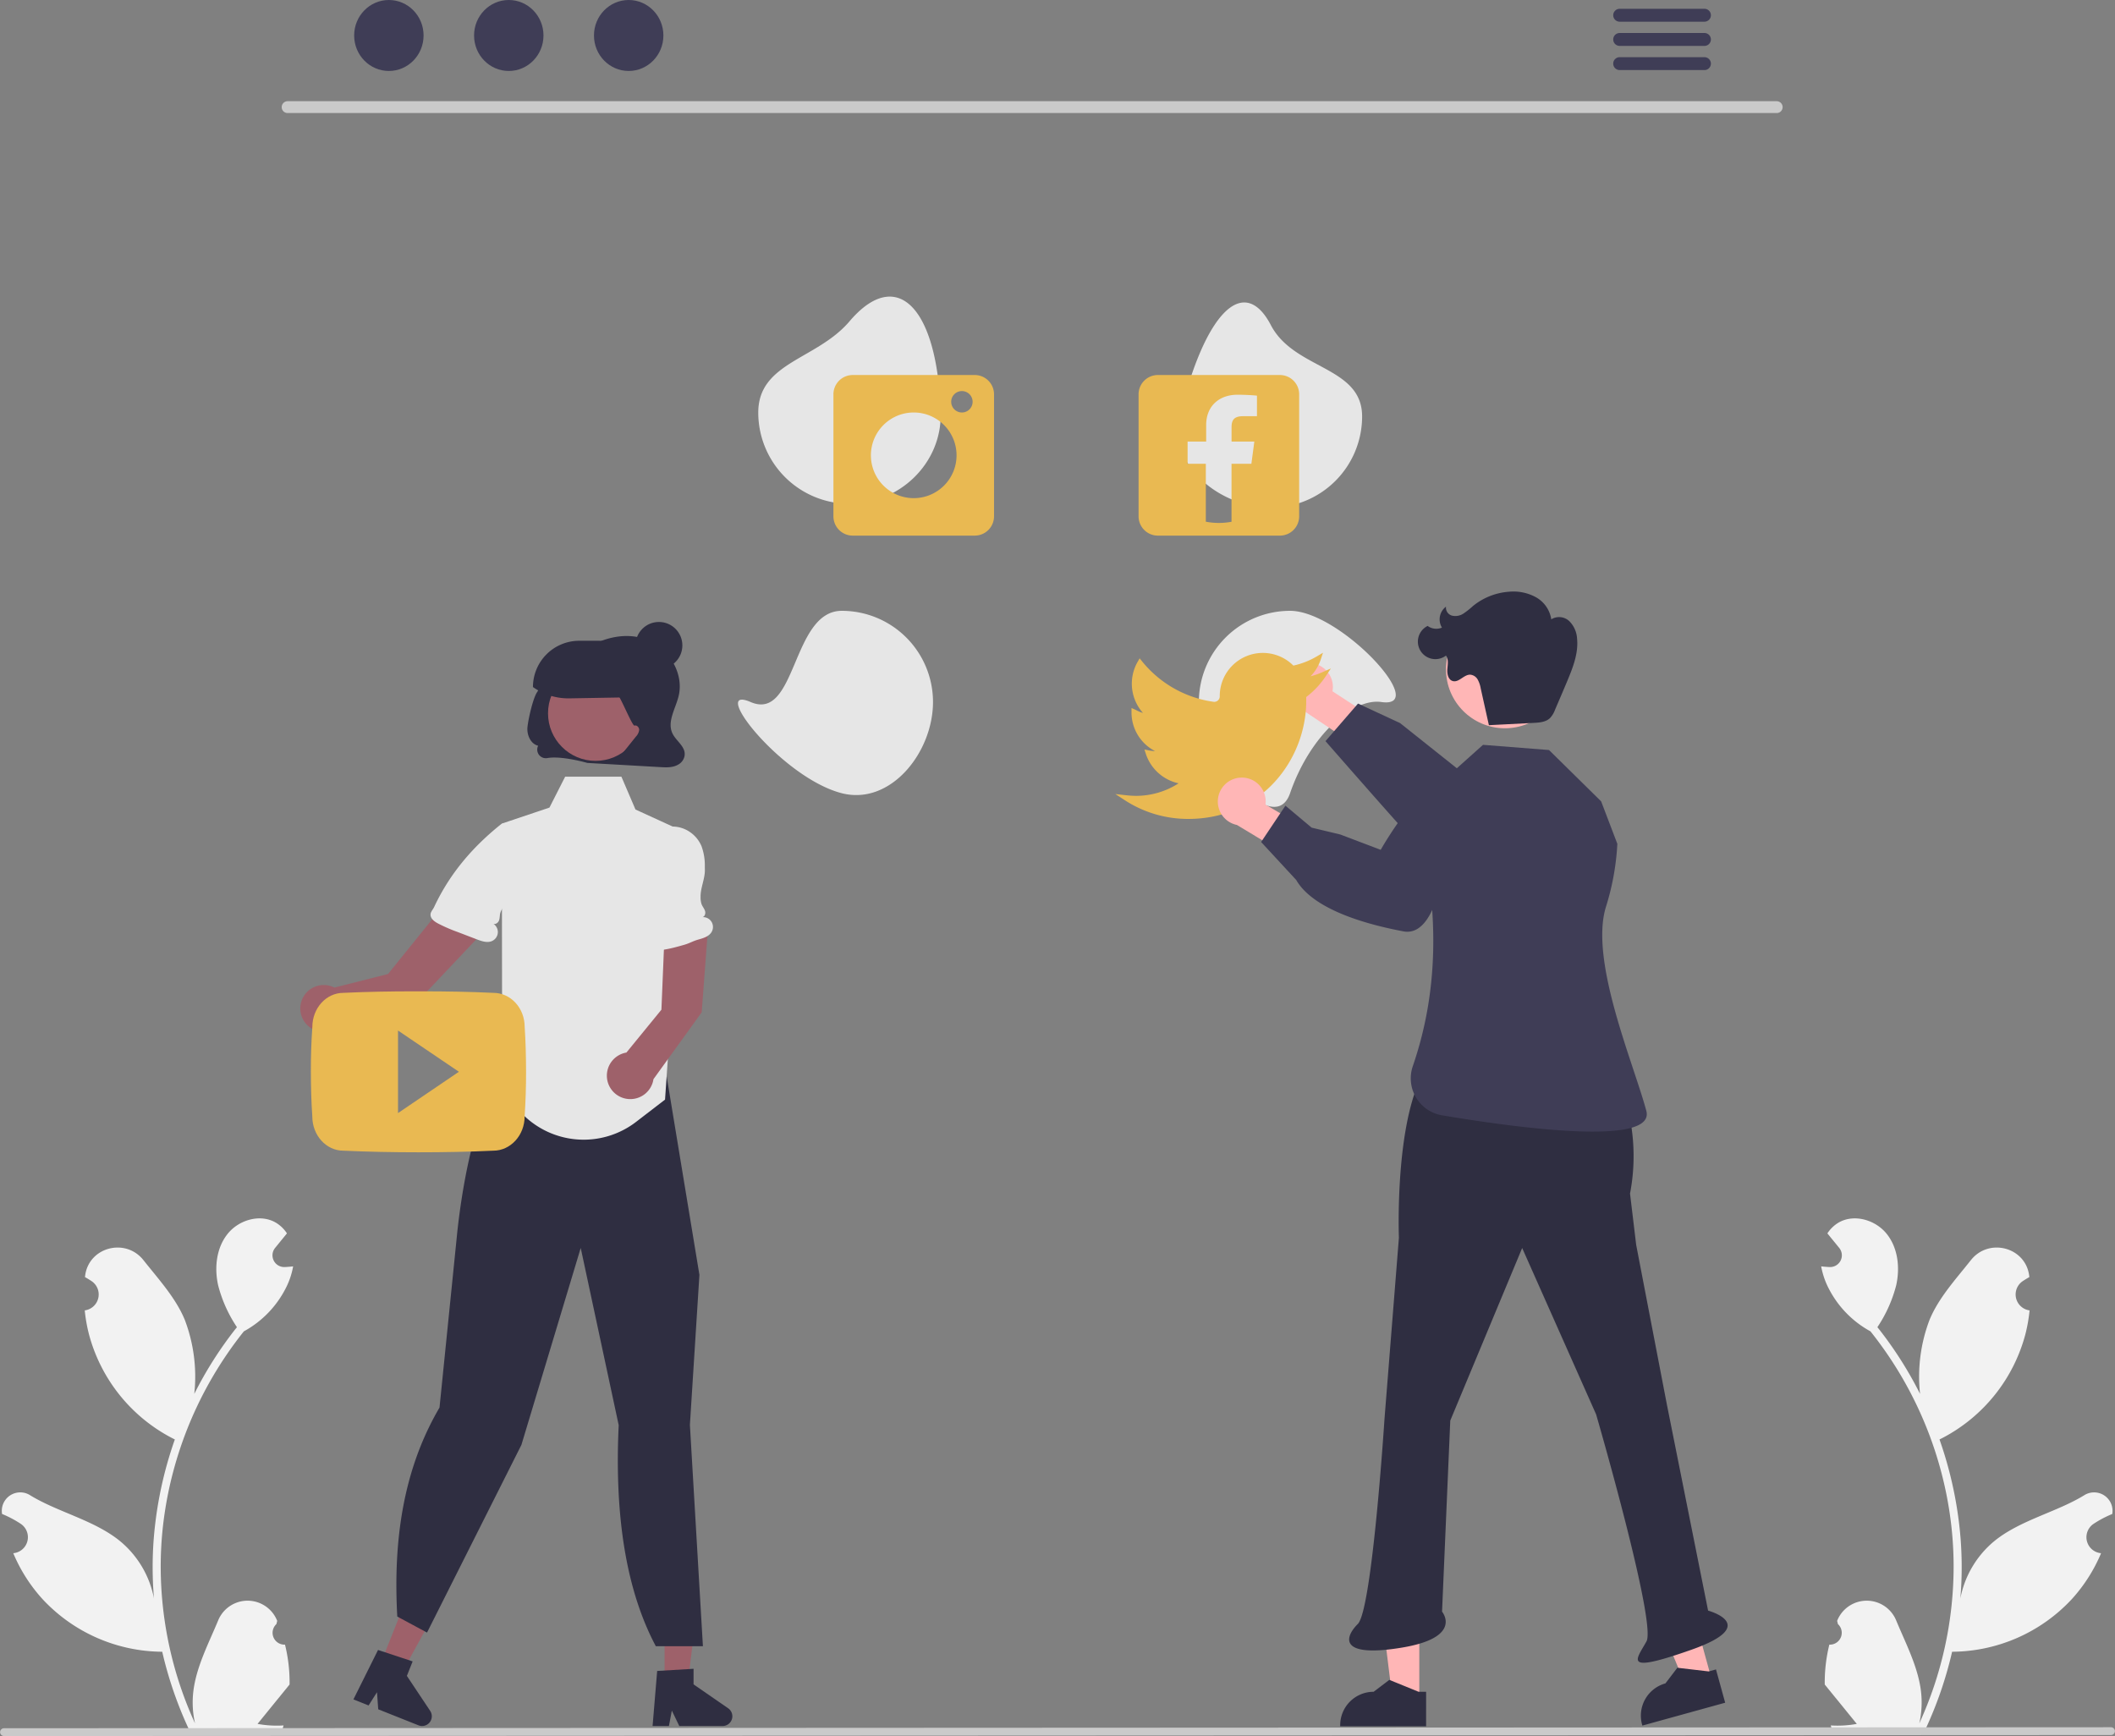 <svg xmlns="http://www.w3.org/2000/svg" width="645.131" height="529.537" viewBox="0 0 645.131 529.537" xmlns:xlink="http://www.w3.org/1999/xlink" role="img" artist="Katerina Limpitsouni" source="https://undraw.co/"><rect x="0" y="0" width="645.131" height="529.537" fill="#808080" stroke="none"/><path d="M364.361,686.885a3.613,3.613,0,0,1-2.619-6.263c.091-.362.156-.622.248-.984q-.049-.118-.098-.236a9.703,9.703,0,0,0-17.898.067c-2.927,7.051-6.654,14.113-7.572,21.568a28.705,28.705,0,0,0,.504,9.872A115.086,115.086,0,0,1,326.456,663.11a111.08,111.08,0,0,1,.689-12.392q.571-5.06,1.584-10.047a116.419,116.419,0,0,1,23.087-49.342,30.983,30.983,0,0,0,12.886-13.369,23.633,23.633,0,0,0,2.149-6.458c-.627.082-1.265.134-1.892.175-.195.01-.401.021-.597.031l-.074.003a3.58,3.58,0,0,1-2.94-5.832q.406-.5.813-.999c.411-.514.833-1.018,1.244-1.532a1.782,1.782,0,0,0,.134-.154c.473-.586.946-1.162,1.419-1.748a10.352,10.352,0,0,0-3.394-3.28c-4.741-2.777-11.281-.854-14.706,3.435-3.435,4.288-4.083,10.304-2.89,15.662a41.485,41.485,0,0,0,5.738,12.793c-.257.329-.525.648-.782.977a117.172,117.172,0,0,0-12.23,19.375,48.709,48.709,0,0,0-2.908-22.624c-2.783-6.715-8.001-12.37-12.595-18.175-5.519-6.973-16.835-3.93-17.807,4.909q-.014.128-.028.257,1.024.577,2.004,1.226a4.901,4.901,0,0,1-1.976,8.919l-.1.015a48.766,48.766,0,0,0,1.285,7.291A50.21,50.21,0,0,0,329.572,623.692c.401.206.792.411,1.193.607a119.597,119.597,0,0,0-6.438,30.296,113.433,113.433,0,0,0,.082,18.315l-.031-.216a29.974,29.974,0,0,0-10.232-17.308c-7.874-6.469-18.999-8.851-27.494-14.05a5.625,5.625,0,0,0-8.616,5.473q.017.114.035.227a32.925,32.925,0,0,1,3.692,1.779q1.024.578,2.004,1.226a4.901,4.901,0,0,1-1.976,8.919l-.1.015c-.072.01-.134.021-.206.031a48.808,48.808,0,0,0,8.978,14.058,50.254,50.254,0,0,0,36.446,15.991h.01a119.562,119.562,0,0,0,8.032,23.447h28.692c.103-.319.195-.648.288-.967a32.599,32.599,0,0,1-7.939-.473c2.129-2.612,4.257-5.245,6.386-7.857a1.783,1.783,0,0,0,.134-.154c1.08-1.337,2.17-2.663,3.25-4l.001-.002a47.751,47.751,0,0,0-1.399-12.164Z" transform="translate(-277.434 -185.232)" fill="#f2f2f2"/><path d="M835.434,686.885a3.613,3.613,0,0,0,2.619-6.263c-.091-.362-.156-.622-.248-.984q.049-.118.098-.236a9.703,9.703,0,0,1,17.898.067c2.927,7.051,6.654,14.113,7.572,21.568a28.705,28.705,0,0,1-.504,9.872A115.086,115.086,0,0,0,873.339,663.11a111.08,111.08,0,0,0-.689-12.392q-.571-5.06-1.584-10.047a116.419,116.419,0,0,0-23.087-49.342,30.983,30.983,0,0,1-12.886-13.369,23.634,23.634,0,0,1-2.149-6.458c.627.082,1.265.134,1.892.175.195.01.401.021.597.031l.074.003a3.58,3.58,0,0,0,2.94-5.832q-.406-.5-.813-.999c-.411-.514-.833-1.018-1.244-1.532a1.784,1.784,0,0,1-.134-.154c-.473-.586-.946-1.162-1.419-1.748a10.352,10.352,0,0,1,3.394-3.28c4.741-2.777,11.281-.854,14.706,3.435,3.435,4.288,4.083,10.304,2.89,15.662a41.485,41.485,0,0,1-5.738,12.793c.257.329.525.648.782.977a117.171,117.171,0,0,1,12.23,19.375,48.709,48.709,0,0,1,2.908-22.624c2.783-6.715,8.001-12.37,12.595-18.175,5.519-6.973,16.835-3.93,17.807,4.909q.014.128.028.257-1.024.577-2.004,1.226a4.901,4.901,0,0,0,1.976,8.919l.1.015a48.767,48.767,0,0,1-1.285,7.291,50.21,50.21,0,0,1-25,31.468c-.401.206-.792.411-1.193.607a119.598,119.598,0,0,1,6.438,30.296,113.435,113.435,0,0,1-.082,18.315l.031-.216a29.974,29.974,0,0,1,10.232-17.308c7.874-6.469,18.999-8.851,27.494-14.05a5.625,5.625,0,0,1,8.616,5.473q-.017.114-.035.227a32.926,32.926,0,0,0-3.692,1.779q-1.024.578-2.004,1.226a4.901,4.901,0,0,0,1.976,8.919l.1.015c.072.01.134.021.206.031a48.808,48.808,0,0,1-8.978,14.058,50.254,50.254,0,0,1-36.446,15.991h-.01a119.563,119.563,0,0,1-8.032,23.447H836.153c-.103-.319-.195-.648-.288-.967a32.599,32.599,0,0,0,7.939-.473c-2.129-2.612-4.257-5.245-6.386-7.857a1.781,1.781,0,0,1-.134-.154c-1.08-1.337-2.17-2.663-3.25-4l-.001-.002a47.75,47.75,0,0,1,1.399-12.164Z" transform="translate(-277.434 -185.232)" fill="#f2f2f2"/><polygon points="202.721 514.442 209.667 514.442 212.973 487.648 202.721 487.648 202.721 514.442" fill="#9e616a"/><path d="M477.888,694.916l11.098-.662v4.755l10.551,7.287a2.97,2.97,0,0,1-1.688,5.414l-13.212,0-2.277-4.703-.889,4.703h-4.982Z" transform="translate(-277.434 -185.232)" fill="#2f2e41"/><polygon points="115.658 508.54 122.112 511.109 135.092 487.438 125.567 483.646 115.658 508.54" fill="#9e616a"/><path d="M392.745,688.513l10.556,3.489-1.759,4.418,7.108,10.672a2.97,2.97,0,0,1-3.57,4.406l-12.276-4.887-.376-5.212-2.566,4.041-4.628-1.842Z" transform="translate(-277.434 -185.232)" fill="#2f2e41"/><path d="M466.153,619.945,454.569,565.889l-18.088,60.061L407.84,682.904l-.152.302-9.073-4.885c-1.28-23.126,1.761-44.796,12.883-63.745l5.267-52.012c.161-1.777,4.09-43.5,16.53-50.899l3.643-8.307,36.235-8.949.132.149a27.701,27.701,0,0,1,6.638,13.913L490.77,574.063l.006.037-2.903,45.758,3.971,67.508h-14.369Q464.142,662.276,466.153,619.945Z" transform="translate(-277.434 -185.232)" fill="#2f2e41"/><path d="M643.121,399.366c0,15.364,22.814,42.344,27.818,27.818,6.126-17.784,19.195-29.057,27.818-27.818,15.207,2.185-12.455-27.818-27.818-27.818A27.818,27.818,0,0,0,643.121,399.366Z" transform="translate(-277.434 -185.232)" fill="#e6e6e6"/><path d="M637.278,312.247c-3.608,14.934,12.455,27.818,27.818,27.818A27.818,27.818,0,0,0,692.914,312.247c0-15.364-20.708-14.199-27.818-27.818C656.956,268.838,645.033,280.145,637.278,312.247Z" transform="translate(-277.434 -185.232)" fill="#e6e6e6"/><path d="M508.725,311.078a27.818,27.818,0,0,0,27.818,27.818c15.364,0,28.265-12.461,27.818-27.818-.935-32.171-13.399-44.778-27.818-27.818C526.592,294.965,508.725,295.715,508.725,311.078Z" transform="translate(-277.434 -185.232)" fill="#e6e6e6"/><path d="M506.388,399.366c-12.982-5.612,9.565,23.149,27.818,27.818,14.884,3.807,27.818-12.455,27.818-27.818a27.818,27.818,0,0,0-27.818-27.818C518.843,371.548,520.49,405.463,506.388,399.366Z" transform="translate(-277.434 -185.232)" fill="#e6e6e6"/><path d="M819.418,219.716H365.125a1.807,1.807,0,0,1,0-3.613h454.293a1.807,1.807,0,0,1,0,3.613Z" transform="translate(-277.434 -185.232)" fill="#cacaca"/><ellipse cx="118.615" cy="10.823" rx="10.588" ry="10.823" fill="#3f3d56"/><ellipse cx="155.19" cy="10.823" rx="10.588" ry="10.823" fill="#3f3d56"/><ellipse cx="191.765" cy="10.823" rx="10.588" ry="10.823" fill="#3f3d56"/><path d="M797.397,187.914H771.416a1.968,1.968,0,0,0,0,3.934h25.981a1.968,1.968,0,0,0,0-3.934Z" transform="translate(-277.434 -185.232)" fill="#3f3d56"/><path d="M797.397,195.299H771.416a1.968,1.968,0,0,0,0,3.934h25.981a1.968,1.968,0,0,0,0-3.934Z" transform="translate(-277.434 -185.232)" fill="#3f3d56"/><path d="M797.397,202.673H771.416a1.968,1.968,0,0,0,0,3.934h25.981a1.968,1.968,0,0,0,0-3.934Z" transform="translate(-277.434 -185.232)" fill="#3f3d56"/><path d="M667.827,299.621H630.617a5.889,5.889,0,0,0-5.889,5.889v37.21a5.889,5.889,0,0,0,5.889,5.889h37.21a5.889,5.889,0,0,0,5.889-5.889V305.51A5.889,5.889,0,0,0,667.827,299.621Zm-6.987,12.563h-4.267c-2.914,0-3.481,1.379-3.481,3.416v4.319h6.948l-.902,6.781h-6.059v17.682a20.982,20.982,0,0,1-7.838-.019V326.7h-5.556v-6.781h5.66V314.904c0-5.995,4.164-9.269,9.527-9.269,2.578,0,5.337.193,5.969.284Z" transform="translate(-277.434 -185.232)" fill="#E9B952"/><path d="M574.75,299.621h-37.21a5.889,5.889,0,0,0-5.889,5.889v37.21a5.889,5.889,0,0,0,5.889,5.889h37.21a5.889,5.889,0,0,0,5.889-5.889V305.51A5.889,5.889,0,0,0,574.75,299.621Zm-18.605,37.557a13.063,13.063,0,1,1,13.063-13.063A13.063,13.063,0,0,1,556.145,337.178Zm14.696-26.127a3.266,3.266,0,1,1,3.266-3.266A3.266,3.266,0,0,1,570.842,311.052Z" transform="translate(-277.434 -185.232)" fill="#E9B952"/><path d="M676.791,387.508a7.258,7.258,0,0,1,7.085,8.583l13.903,9.046-3.437,9.789-19.454-13.051a7.298,7.298,0,0,1,1.903-14.368Z" transform="translate(-277.434 -185.232)" fill="#ffb6b6"/><path d="M681.743,411.296l9.923-11.457,12.822,5.946,26.201,20.852c3.435.401,29.499,3.765,29.02,13.337a7.751,7.751,0,0,1-2.771,5.858c-4.114,3.396-11.243,2.432-11.509,2.393l-17.057-.854c-.892.215-10.152,2.342-15.053-.702C711.831,445.747,681.743,411.296,681.743,411.296Z" transform="translate(-277.434 -185.232)" fill="#3f3d56"/><polygon points="432.925 518.689 424.798 518.688 420.932 487.341 432.926 487.341 432.925 518.689" fill="#ffb6b6"/><path d="M712.432,711.798l-26.205-.001v-.331a10.2,10.2,0,0,1,10.2-10.2h.001l4.787-3.631,8.931,3.632,2.288 0Z" transform="translate(-277.434 -185.232)" fill="#2f2e41"/><polygon points="522.127 512.328 514.293 514.492 502.22 485.305 513.782 482.112 522.127 512.328" fill="#ffb6b6"/><path d="M803.657,704.602l-25.259,6.977-.088-.319a10.2,10.2,0,0,1,7.116-12.547l.001-0,3.647-4.775,9.576,1.123,2.205-.609Z" transform="translate(-277.434 -185.232)" fill="#2f2e41"/><path d="M710.718,514.211l61.41,3.133.02.056a60.472,60.472,0,0,1,2.487,31.903v0l1.88,15.666,9.4,48.878,12.533,62.664s16.293,4.386-5.013,11.906-16.919,3.133-13.786-2.507-15.353-69.243-15.353-69.243l-22.559-50.758-21.932,52.638-2.507,58.277s6.58,7.833-12.219,10.966-17.859-2.82-13.473-7.206,8.146-62.664,8.146-62.664l4.386-55.144S702.885,530.816,710.718,514.211Z" transform="translate(-277.434 -185.232)" fill="#2f2e41"/><path d="M770.765,442.619l-4.938-12.951-15.9-15.661L729.79,412.427l-14.8,13.251-4.185,13.182c5.489,25.416,5.377,48.824-2.401,71.502a11.428,11.428,0,0,0,8.833,15.06c22.813,3.834,65.293,9.582,62.367-1.361-3.871-14.476-17.337-45.633-12.349-62.109a77.338,77.338,0,0,0,3.404-17.629Z" transform="translate(-277.434 -185.232)" fill="#3f3d56"/><circle cx="459.038" cy="204.169" r="17.972" fill="#ffb6b6"/><path d="M731.568,406.429l13.7-.699c1.755-.09,3.671-.245,4.948-1.453a7.496,7.496,0,0,0,1.553-2.58c1.267-2.942,2.533-5.884,3.767-8.839,1.707-4.088,3.384-8.405,2.948-12.814a8.154,8.154,0,0,0-2.37-5.345,4.527,4.527,0,0,0-5.502-.557,9.303,9.303,0,0,0-4.618-6.705,14.257,14.257,0,0,0-8.132-1.724,19.626,19.626,0,0,0-11.177,4.405,24.26,24.26,0,0,1-2.851,2.259,4.476,4.476,0,0,1-3.48.644,2.518,2.518,0,0,1-1.849-2.745,4.846,4.846,0,0,0-1.239,6.397,4.471,4.471,0,0,1-4.37-.517,5.343,5.343,0,1,0,5.603,9.043c.831,1.165.522,2.747.413,4.174s.274,3.2,1.65,3.594c1.86.533,3.366-1.971,5.3-1.944a2.909,2.909,0,0,1,2.307,1.486,8.586,8.586,0,0,1,.923,2.696l2.476,11.145" transform="translate(-277.434 -185.232)" fill="#2f2e41"/><path d="M639.804,435.025a35.294,35.294,0,0,1-19.276-5.714l-2.886-1.876,3.421.38c.896.1,1.862.158,2.869.172a23.973,23.973,0,0,0,13.004-3.822,13.538,13.538,0,0,1-9.99-8.99l-.428-1.32,1.362.267a11.371,11.371,0,0,0,1.877.211,13.24,13.24,0,0,1-7.182-11.741v-1.399l1.218.538a11.213,11.213,0,0,0,2.28.97,13.423,13.423,0,0,1-1.609-15.633l.595-1.026.746.921a34.088,34.088,0,0,0,21.789,12.334,1.642,1.642,0,0,0,1.317-.393,1.685,1.685,0,0,0,.58-1.273,13.143,13.143,0,0,1,22.454-9.376,24.235,24.235,0,0,0,7.158-2.811l1.875-1.11-.683,2.068a13.296,13.296,0,0,1-3.105,5.115,24.39,24.39,0,0,0,3.658-1.27l2.539-1.116-1.53,2.314a26.047,26.047,0,0,1-5.989,6.396v1.18c0,17.698-13.462,36.004-35.99,36.004Z" transform="translate(-277.434 -185.232)" fill="#E9B952"/><path d="M655.942,422.423a7.258,7.258,0,0,1,7.491,8.232L677.755,439.021l-2.961,9.944-20.06-12.098a7.298,7.298,0,0,1,1.208-14.443Z" transform="translate(-277.434 -185.232)" fill="#ffb6b6"/><path d="M672.807,453.64l-10.697-11.576,7.416-11.087,7.992,6.706,8.738,2.091,12.33,4.675c1.717-3.002,15.035-25.657,23.652-21.462a7.751,7.751,0,0,1,4.302,4.847c1.51,5.116-2.173,11.296-2.314,11.525l-7.476,15.355c-.152.905-1.828,10.257-6.551,13.571a5.972,5.972,0,0,1-4.69,1.036c-14.675-2.775-25.016-7.068-30.292-12.527A16.082,16.082,0,0,1,672.807,453.64Z" transform="translate(-277.434 -185.232)" fill="#3f3d56"/><path d="M482.526,408.886c-1.647-3.542.967-7.496,1.899-11.309,1.74-7.115-3.163-14.817-9.81-17.283-6.646-2.465-14.284-.405-19.994,3.909-5.597,4.229-9.531,6.221-13.387,12.196-1.293,2.004-2.662,8.225-2.906,10.624-.245,2.4.997,5.15,3.26,5.676a2.624,2.624,0,0,0,2.712,3.782c4.333-.837,12.29,1.464,12.29,1.464q11.129.637,22.257,1.274c1.901.109,3.874.208,5.582-.843a3.795,3.795,0,0,0,1.817-2.6C486.681,412.968,483.661,411.328,482.526,408.886Z" transform="translate(-277.434 -185.232)" fill="#2f2e41"/><path d="M488.128,439.875l-1.623,10.806-2.575,17.121-.436,6.343-3.204,46.492-8.824,6.788a26.233,26.233,0,0,1-34.853-2.557l-10.715-5.159c5.743-5.65,4.675-31.833,4.675-31.833l-.064-51.427,14.525-4.885,4.784-9.419h17.164l4.291,10.012,7.788,3.561,3.547,1.631Z" transform="translate(-277.434 -185.232)" fill="#e6e6e6"/><circle cx="181.674" cy="217.572" r="14.512" fill="#9e616a"/><path d="M450.817,398.251a18.571,18.571,0,0,1-10.712-3.38L440,394.799v0a14.116,14.116,0,0,1,14.116-14.116h5.762a14.004,14.004,0,0,1,13.988,14.049,3.226,3.226,0,0,1-3.185,3.18l-19.532.337C451.038,398.25,450.927,398.251,450.817,398.251Z" transform="translate(-277.434 -185.232)" fill="#2f2e41"/><path d="M493.296,469.709l-13.145.108-.966,23.397-10.68,13.076a7.148,7.148,0,1,0,8.255,8.112l14.713-20.396Z" transform="translate(-277.434 -185.232)" fill="#9e616a"/><path d="M423.985,470.408l-13.475-6.299-14.714,18.217-16.368,4.14a7.148,7.148,0,1,0,1.797,11.433l23.968-7.617Z" transform="translate(-277.434 -185.232)" fill="#9e616a"/><path d="M466.369,416.196l5.024-6.268a3.627,3.627,0,0,0,1.008-2.021c.026-.766-.696-1.587-1.424-1.346-.676.223-4.57-9.533-5.281-9.531-.738.002-.978-.981-.988-1.719-.035-2.794,2.236.206,2.987-2.486s3.678-.377,6.201-1.58,5.951-.656,7.51,1.663c1.156,1.719,1.114,3.954.96,6.02a94.532,94.532,0,0,1-2.158,14.242c-.265,1.151-.661,2.437-1.721,2.957a4.099,4.099,0,0,1-1.839.275l-7.736-.038" transform="translate(-277.434 -185.232)" fill="#2f2e41"/><circle cx="200.989" cy="196.865" r="7.152" fill="#2f2e41"/><path d="M494.508,469.482c-.772,1.345-2.417,1.881-3.919,2.296-2.031.565-2.625,1.137-4.656,1.702-.808.229-1.623.458-2.439.665a34.5,34.5,0,0,1-4.069.837c-1.151.164-2.51.164-3.261-.729a3.758,3.758,0,0,1-.565-2.596q.44-16.477.887-32.955l.622.215a8.096,8.096,0,0,1,.873-.501,9.794,9.794,0,0,1,4.627-1.066,9.406,9.406,0,0,1,2.71.422,9.845,9.845,0,0,1,6.107,5.593,17.197,17.197,0,0,1,1.001,6.215c.007.322.007.644.014.965.043,2.746-1.352,5.492-1.309,8.239a6.455,6.455,0,0,0,.315,2.281c.286.729.844,1.337,1.058,2.095.215.751-.136,1.781-.915,1.838a3.001,3.001,0,0,1,2.918,4.484Z" transform="translate(-277.434 -185.232)" fill="#e6e6e6"/><path d="M430.568,436.511a9.734,9.734,0,0,1,8.851,12.109,19.547,19.547,0,0,1-3.465,6.368l-4.807,6.69a6.405,6.405,0,0,0-1.107,2.016c-.202.759-.122,1.581-.399,2.316s-1.169,1.351-1.832.929a3.004,3.004,0,0,1-.323,5.342c-1.426.622-3.065.067-4.518-.489l-5.903-2.259a48.965,48.965,0,0,1-6.123-2.669c-1.022-.561-2.112-1.369-2.185-2.532-.057-.906.709-1.601,1.093-2.423,4.807-10.292,11.877-18.482,20.657-25.461Z" transform="translate(-277.434 -185.232)" fill="#e6e6e6"/><path d="M437.474,498.468c0-5.755-4.241-10.392-9.547-10.392-7.105-.341-14.333-.464-21.725-.464h-2.305c-7.378,0-14.633.123-21.725.464-5.223,0-9.465,4.651-9.465,10.419-.327,4.569-.464,9.124-.45,13.638s.123,9.124.436,13.638c0,5.769,4.241,10.447,9.465,10.447,7.446.341,15.097.491,22.871.491s15.411-.137,22.884-.491c5.237,0,9.547-4.678,9.547-10.447.3-4.569.45-9.124.436-13.706-.014-4.582-.123-9.11-.423-13.638Zm-38.636,26.28v-25.176l18.575,12.574Z" transform="translate(-277.434 -185.232)" fill="#E9B952"/><path d="M921.375,714.461l-642.75.307a1.191,1.191,0,0,1,0-2.381l642.75-.307a1.191,1.191,0,0,1,0,2.381Z" transform="translate(-277.434 -185.232)" fill="#cacaca"/></svg>